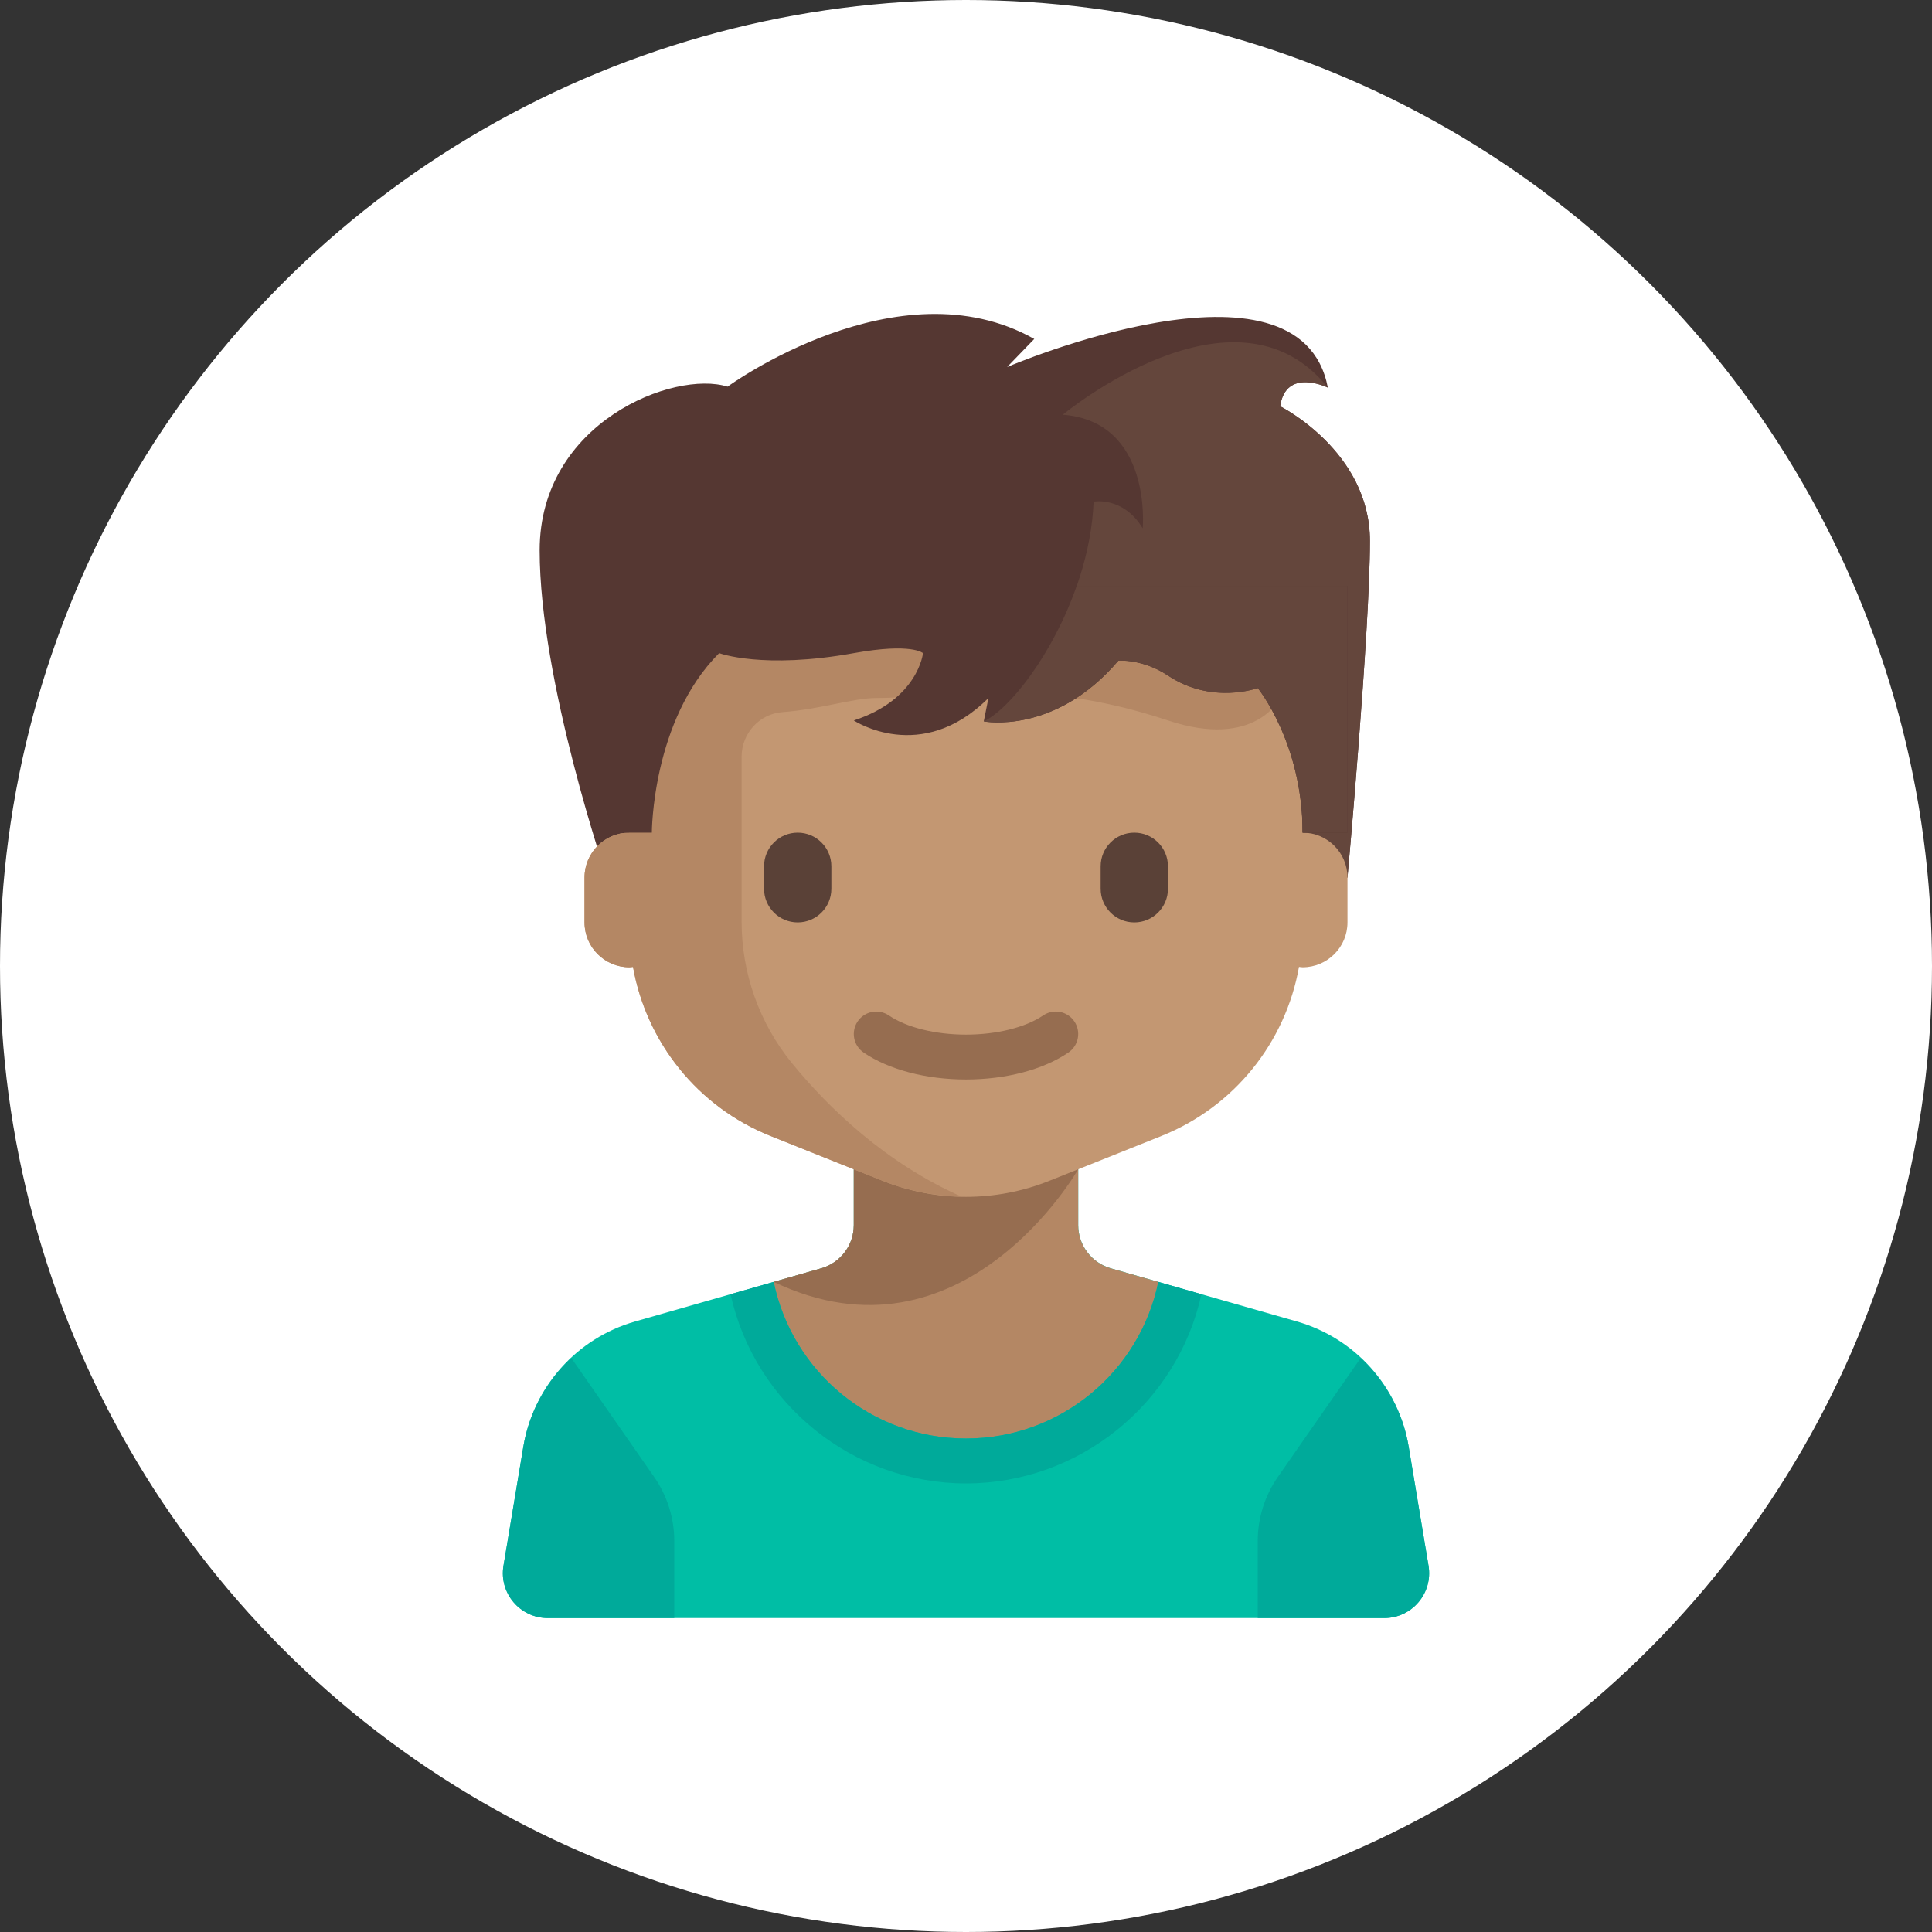 <svg width="400" height="400" viewBox="0 0 400 400" fill="none" xmlns="http://www.w3.org/2000/svg">
<rect x="0" y="0" width="400" height="400" fill="#333333" stroke="none"/>
<circle r="200" transform="matrix(1 0 0 -1 200 200)" fill="white"/>
<g clip-path="url(#clip0_11_92)">
<rect width="270" height="270" transform="translate(65 65)" fill="white"/>
<path d="M223.23 237.435V253.655C223.23 257.804 225.981 261.45 229.969 262.589L268.508 273.6C280.58 277.049 289.588 287.14 291.653 299.524L295.762 324.179C296.706 329.844 292.339 334.999 286.597 334.999H113.403C107.661 334.999 103.294 329.843 104.238 324.179L108.348 299.524C110.412 287.139 119.42 277.049 131.493 273.6L170.031 262.589C174.021 261.449 176.77 257.803 176.77 253.655V237.435H223.23Z" fill="#00BEA5"/>
<path d="M200.001 297.832C219.635 297.832 236.013 283.911 239.817 265.403L229.97 262.59C225.98 261.45 223.231 257.804 223.231 253.656V237.435H176.771V253.656C176.771 257.804 174.02 261.45 170.032 262.59L160.185 265.403C163.987 283.912 180.367 297.832 200.001 297.832Z" fill="#B48764"/>
<path d="M223.23 242.081L210.454 237.435H176.771V253.656C176.771 257.804 174.02 261.45 170.032 262.59L160.185 265.403V265.404C199.35 284.081 223.23 242.081 223.23 242.081Z" fill="#966D50"/>
<path d="M265.044 84.118C266.206 75.987 274.917 80.246 274.917 80.246C269.11 50.047 208.519 75.987 208.519 75.987L214.133 70.18C185.918 54.282 150.638 80.052 150.638 80.052C139.604 76.568 111.728 87.409 111.728 113.929C111.728 141.031 125.666 181.683 125.666 181.683H278.982C278.982 181.683 283.628 130.577 283.628 111.994C283.628 93.41 265.044 84.118 265.044 84.118Z" fill="#553732"/>
<path d="M274.917 80.246C255.752 56.242 220.036 85.86 220.036 85.86C238.62 87.312 236.587 109.38 236.587 109.38C232.522 102.701 226.424 103.863 226.424 103.863C225.553 125.06 211.325 145.677 203.678 149.355L204.066 181.683H278.982C278.982 181.683 283.628 130.577 283.628 111.994C283.628 93.41 265.044 84.118 265.044 84.118C266.205 75.987 274.917 80.246 274.917 80.246Z" fill="#64463C"/>
<path d="M269.69 172.391V130.578H130.311V172.391C125.18 172.391 121.019 176.551 121.019 181.683V190.975C121.019 196.107 125.18 200.267 130.311 200.267C130.567 200.267 130.808 200.211 131.058 200.191C133.838 215.797 144.448 229.152 159.515 235.179L182.745 244.47C193.822 248.901 206.178 248.901 217.255 244.47L240.485 235.179C255.554 229.152 266.163 215.797 268.942 200.191C269.193 200.212 269.434 200.267 269.69 200.267C274.821 200.267 278.981 196.107 278.981 190.975V181.683C278.982 176.551 274.822 172.391 269.69 172.391Z" fill="#C39772"/>
<path d="M251.106 130.577H130.311V172.391C125.18 172.391 121.019 176.551 121.019 181.683V190.975C121.019 196.106 125.18 200.266 130.311 200.266C130.567 200.266 130.808 200.211 131.058 200.191C133.838 215.797 144.448 229.151 159.515 235.178L182.745 244.47C187.989 246.568 193.52 247.637 199.066 247.749C183.299 240.752 171.618 229.445 164.038 220.206C157.229 211.905 153.54 201.512 153.54 190.776V156.678C153.54 151.86 157.221 147.779 162.027 147.432C169.663 146.882 176.724 144.514 181.416 144.514C195.354 144.514 213.938 139.869 241.814 149.16C259.986 155.218 265.044 144.514 265.044 144.514L251.106 130.577Z" fill="#B48764"/>
<path d="M134.957 172.391C134.957 172.391 134.957 149.161 148.895 135.224C148.895 135.224 157.92 138.63 176.77 135.224C188.821 133.046 191.096 135.224 191.096 135.224C191.096 135.224 190.128 144.806 176.77 149.161C176.77 149.161 190.708 158.453 204.646 144.516L203.678 149.355C203.678 149.355 218.39 152.259 231.554 136.772C231.554 136.772 236.588 136.384 241.814 139.869C250.933 145.948 260.398 142.45 260.398 142.45C260.398 142.45 269.69 153.807 269.69 172.391H278.982V121.285H125.665V172.391H134.956V172.391H134.957Z" fill="#553732"/>
<path d="M200 223.497C191.741 223.497 184.014 221.464 178.803 217.919C176.682 216.476 176.131 213.585 177.576 211.465C179.016 209.347 181.909 208.795 184.03 210.238C187.682 212.722 193.653 214.206 200 214.206C206.348 214.206 212.319 212.722 215.971 210.238C218.097 208.793 220.982 209.342 222.425 211.465C223.87 213.586 223.319 216.476 221.198 217.919C215.986 221.464 208.26 223.497 200 223.497Z" fill="#966D50"/>
<path d="M231.554 136.773C231.554 136.773 236.588 136.385 241.814 139.87C250.933 145.949 260.398 142.451 260.398 142.451C260.398 142.451 269.69 153.808 269.69 172.392H278.982V121.286H222.922C218.025 135.332 209.168 146.715 203.679 149.355C203.678 149.355 218.39 152.259 231.554 136.773Z" fill="#64463C"/>
<path d="M165.156 190.975C161.307 190.975 158.187 187.855 158.187 184.006V179.36C158.187 175.512 161.307 172.391 165.156 172.391C169.004 172.391 172.125 175.512 172.125 179.36V184.006C172.125 187.855 169.004 190.975 165.156 190.975Z" fill="#5A4137"/>
<path d="M234.845 190.975C230.997 190.975 227.876 187.855 227.876 184.006V179.36C227.876 175.512 230.997 172.391 234.845 172.391C238.694 172.391 241.814 175.512 241.814 179.36V184.006C241.814 187.855 238.694 190.975 234.845 190.975Z" fill="#5A4137"/>
<path d="M200 307.125C223.365 307.125 243.736 290.688 248.745 267.955L239.822 265.405L239.816 265.404C236.013 283.911 219.634 297.833 200 297.833C180.366 297.833 163.988 283.912 160.184 265.404L160.179 265.405L151.255 267.955C156.264 290.688 176.634 307.125 200 307.125Z" fill="#00AA9A"/>
<path d="M118.279 281.155C113.145 285.95 109.547 292.324 108.347 299.525L104.237 324.18C103.294 329.844 107.661 335 113.403 335H139.602V319.063C139.602 314.315 138.147 309.682 135.434 305.786L118.279 281.155Z" fill="#00AA9A"/>
<path d="M281.722 281.155C286.855 285.95 290.454 292.324 291.653 299.525L295.763 324.18C296.707 329.844 292.339 335 286.598 335H260.399V319.063C260.399 314.315 261.854 309.682 264.567 305.786L281.722 281.155Z" fill="#00AA9A"/>
</g>
<defs>
<clipPath id="clip0_11_92">
<rect width="270" height="270" fill="white" transform="translate(65 65)"/>
</clipPath>
</defs>
</svg>
